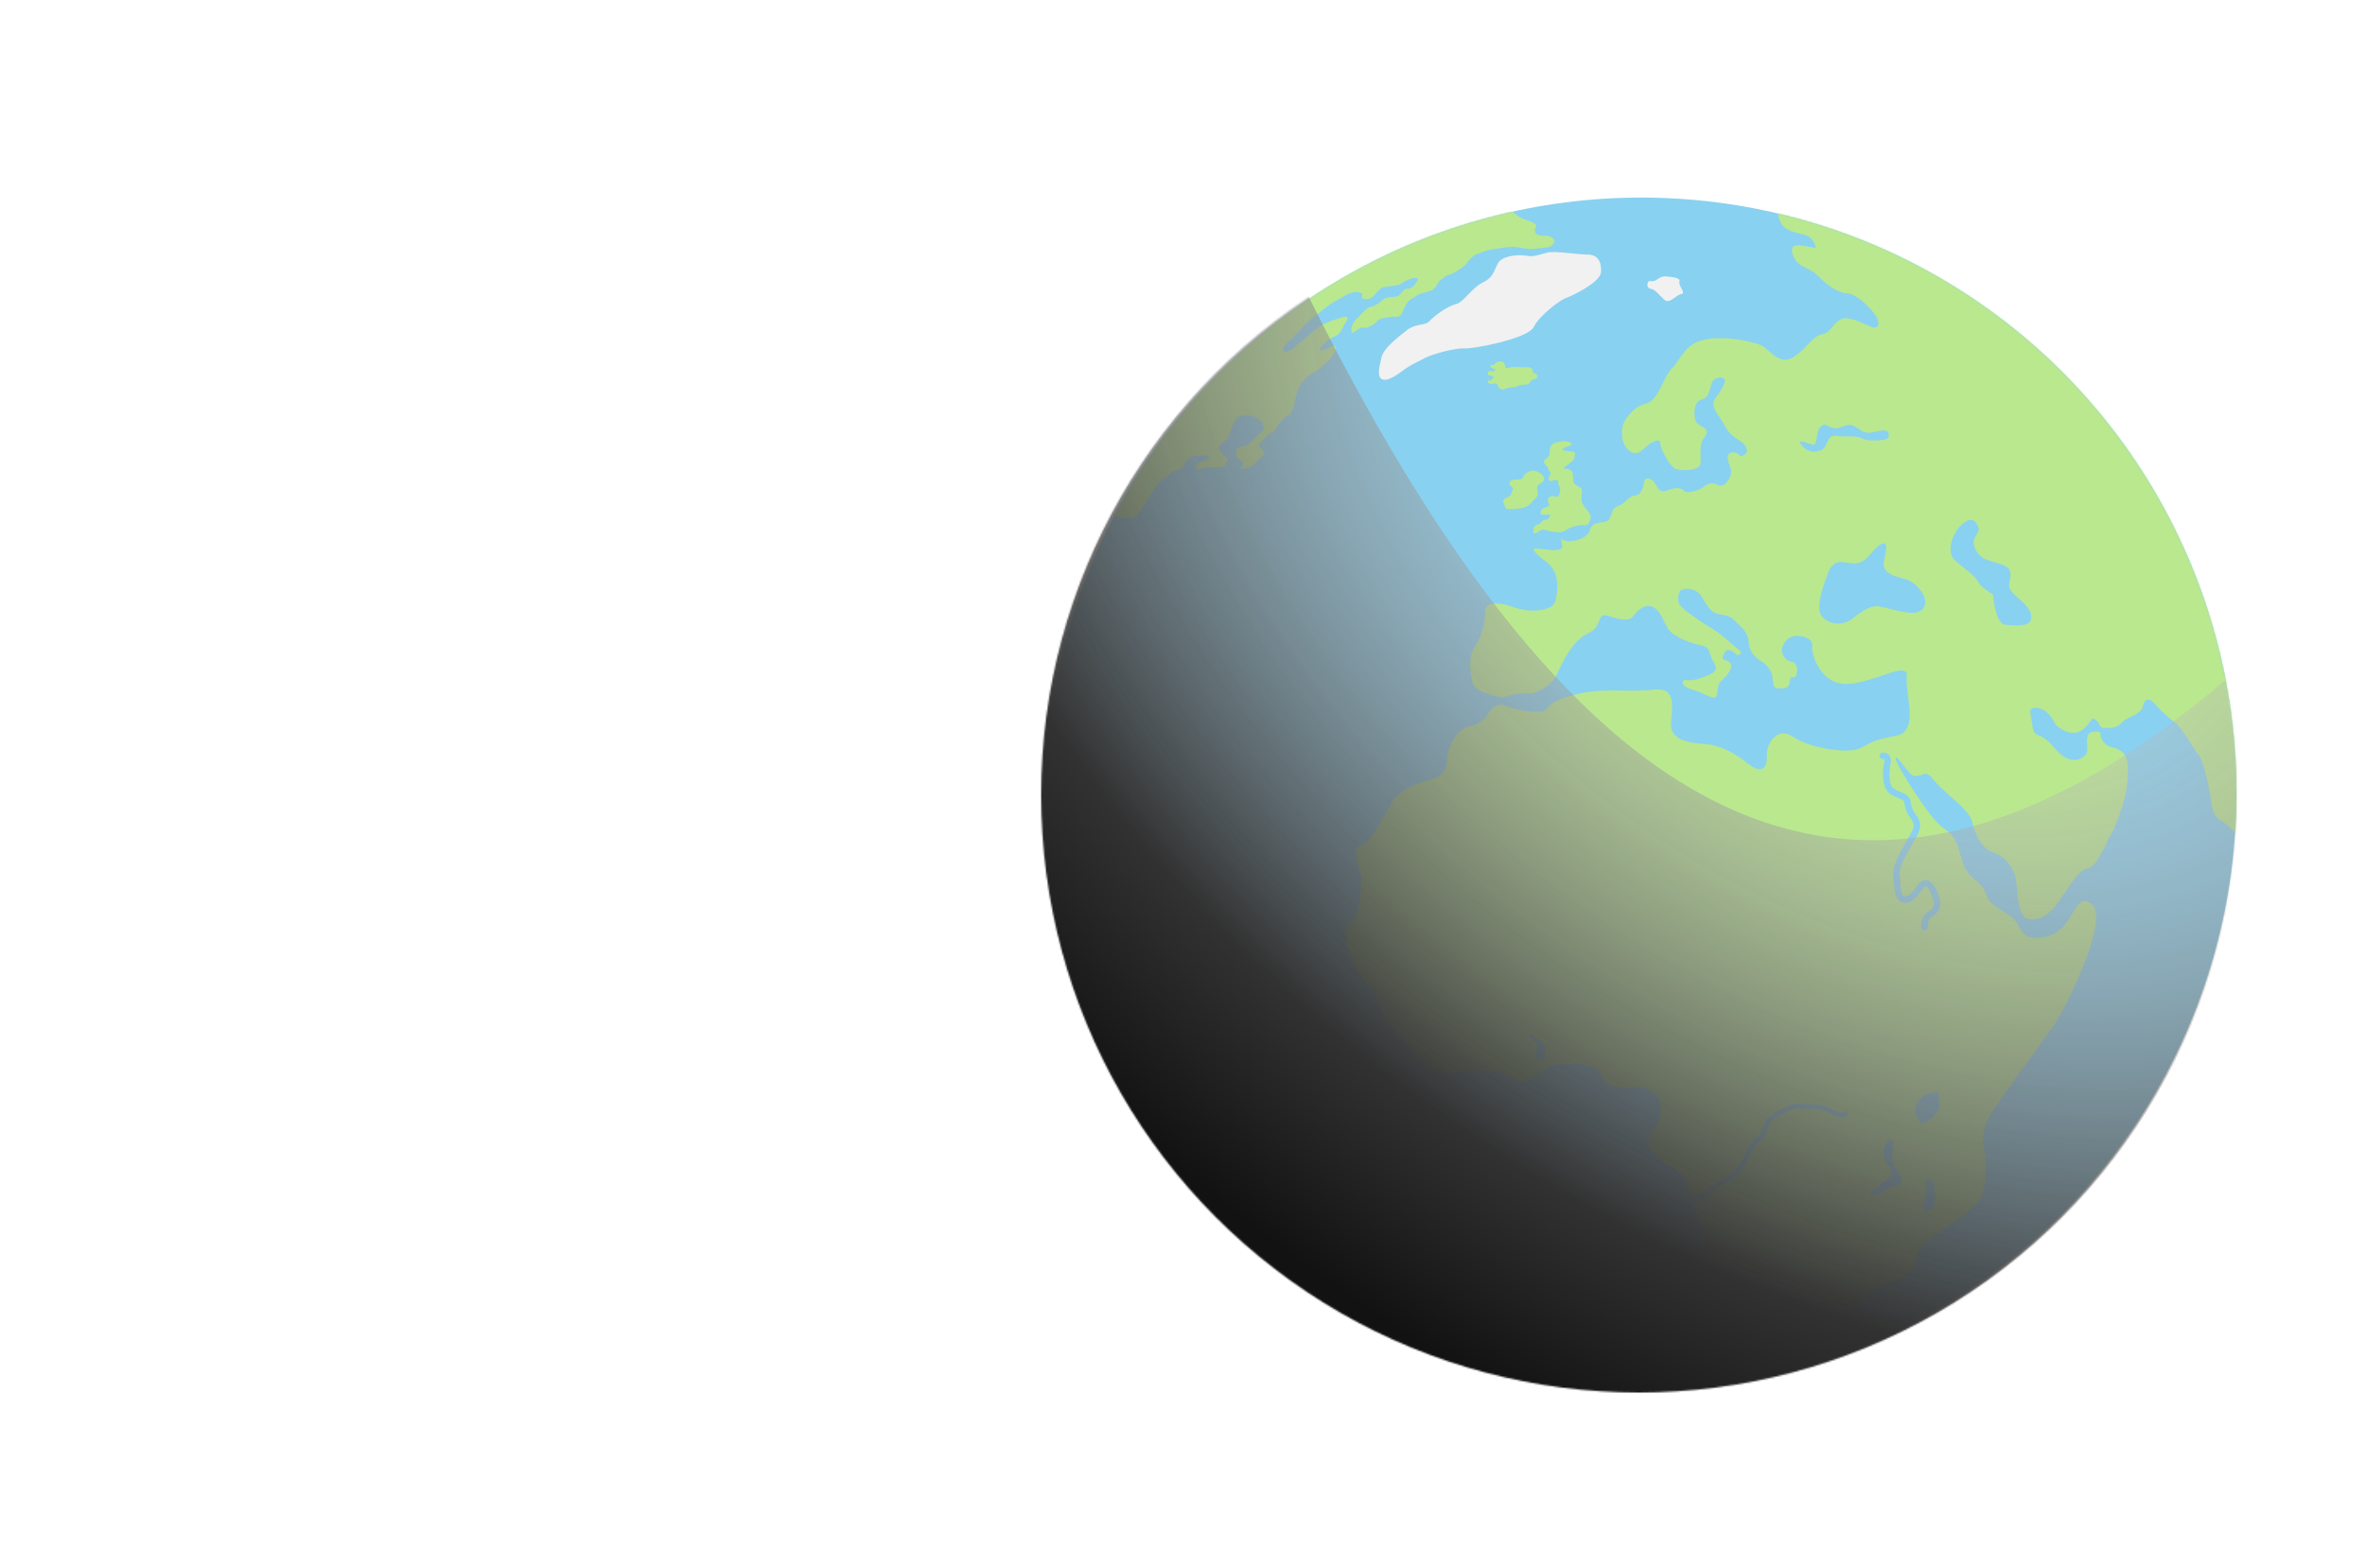 <svg width="1472" height="976" viewBox="0 0 1472 976" fill="none" xmlns="http://www.w3.org/2000/svg">
<circle cx="1021.5" cy="493.5" r="370.5" fill="#89D1F0"/>
<mask id="mask0_437_7" style="mask-type:alpha" maskUnits="userSpaceOnUse" x="651" y="123" width="742" height="741">
<circle cx="1021.5" cy="493.5" r="370.5" fill="#89D1F0"/>
</mask>
<g mask="url(#mask0_437_7)">
<path d="M951.754 431.817C948.126 431.414 941.675 431.817 935.628 434.236C929.581 433.43 917.244 430.366 916.277 424.56C915.067 417.304 913.454 409.24 918.292 401.984C923.13 394.727 924.743 384.245 924.34 380.616C923.936 376.988 929.177 373.36 941.272 377.794C953.367 382.229 967.074 380.213 968.284 373.763C969.493 367.312 971.106 356.427 962.639 349.977C954.173 343.526 952.561 341.107 956.995 341.51C961.43 341.913 971.912 343.929 972.315 340.704C972.718 337.479 970.299 334.657 973.121 336.269C975.944 337.882 987.635 336.672 989.651 329.819C991.667 322.965 999.73 326.997 1001.75 322.965C1003.76 318.934 1003.36 316.111 1007.39 314.902C1011.42 313.693 1013.44 308.855 1017.87 308.452C1022.31 308.048 1022.71 302.404 1023.52 299.582C1024.32 296.76 1027.95 297.566 1029.97 300.792C1031.98 304.017 1032.79 307.242 1038.03 305.226C1043.27 303.21 1046.5 303.614 1048.11 305.629C1049.72 307.645 1056.98 305.629 1060.2 303.21C1063.43 300.792 1065.44 299.985 1069.48 302.001C1073.51 304.017 1077.54 297.163 1077.54 293.938C1077.54 290.713 1072.7 283.053 1077.54 281.843C1082.38 280.634 1082.38 285.472 1085.2 283.456C1088.02 281.44 1087.62 281.037 1086.41 277.812C1085.2 274.586 1077.54 272.974 1073.91 265.717C1070.28 258.46 1063.43 253.219 1067.86 247.575C1072.3 241.931 1075.12 236.69 1072.7 235.48C1070.28 234.271 1066.65 235.48 1065.44 238.302C1064.23 241.125 1064.23 247.575 1058.99 248.784C1053.75 249.994 1053.75 260.476 1056.17 263.298C1058.59 266.12 1065.44 266.523 1060.61 272.571C1055.77 278.618 1061.01 289.1 1056.57 291.116C1052.14 293.132 1046.09 293.132 1042.87 291.922C1039.64 290.713 1034 280.231 1033.59 277.409C1033.19 274.586 1033.59 272.974 1028.35 275.393C1023.11 277.812 1020.69 284.665 1014.65 281.037C1008.6 277.409 1008.6 266.523 1011.02 262.492C1013.44 258.46 1017.07 253.219 1024.73 251.203C1032.39 249.188 1035.21 234.674 1040.85 229.03C1046.5 223.386 1048.51 213.71 1061.82 211.291C1075.12 208.872 1091.25 212.904 1096.08 214.919C1100.92 216.935 1106.97 227.82 1115.84 222.579C1124.71 217.338 1127.53 209.275 1134.38 208.066C1141.24 206.856 1141.64 196.374 1151.32 198.39C1160.99 200.406 1167.44 207.259 1169.06 202.018C1170.67 196.777 1155.75 182.667 1150.11 182.667C1144.46 182.667 1136.8 177.426 1131.56 171.782C1126.32 166.138 1118.66 166.944 1115.84 158.478C1113.02 150.011 1122.29 153.237 1125.92 153.64C1129.55 154.043 1131.56 155.656 1129.14 151.221C1126.72 146.786 1124.3 146.383 1120.68 145.577C1117.05 144.77 1111.81 143.158 1109.79 140.739C1107.78 138.32 1103.74 130.257 1110.6 127.031C1116.08 124.451 1238.13 156.596 1298.47 172.991L1437.15 479.389L1420.62 532.203L1404.9 530.187L1396.03 524.946C1393.61 521.586 1387.97 514.383 1384.74 512.448C1380.71 510.029 1377.49 508.014 1376.68 501.563C1375.87 495.113 1372.25 474.552 1368.21 469.714C1364.18 464.876 1358.94 453.587 1352.89 449.153C1348.06 445.605 1343.35 440.687 1341.61 438.671C1336.77 433.43 1334.75 435.446 1333.54 440.283C1332.33 445.121 1324.27 445.928 1321.04 449.556C1317.82 453.184 1314.59 453.184 1310.16 453.184C1305.72 453.184 1308.14 451.169 1304.52 448.346C1300.89 445.524 1302.9 449.153 1296.05 454.394C1289.2 459.635 1279.52 452.378 1278.71 449.959C1277.91 447.54 1273.07 440.687 1267.43 440.687C1261.78 440.687 1263.8 443.105 1265.01 451.975C1266.22 460.844 1269.04 453.991 1278.31 465.279C1287.58 476.567 1294.84 473.342 1298.06 470.117C1301.29 466.892 1295.65 456.41 1302.9 455.603C1310.16 454.797 1305.32 457.619 1309.35 462.054C1313.38 466.488 1315 464.07 1320.24 467.698C1325.38 471.26 1324.7 479.096 1323.91 488.155L1323.87 488.662C1323.06 497.935 1317.01 514.464 1313.79 519.705C1310.56 524.946 1305.32 539.863 1299.27 540.669C1293.23 541.475 1285.16 556.392 1279.92 563.246C1274.68 570.1 1269.04 573.325 1262.18 572.115C1255.33 570.906 1255.73 552.361 1254.52 546.313C1253.31 540.266 1247.27 532.606 1240.41 530.59C1233.56 528.574 1229.13 519.302 1227.51 511.642C1225.9 503.982 1209.77 493.5 1204.13 486.243C1198.49 478.986 1197.68 482.615 1193.65 483.018C1189.62 483.421 1190.02 483.018 1183.17 474.552C1177.68 467.779 1180.07 473.611 1181.96 477.374C1188 487.99 1202.03 510.513 1209.77 515.674C1219.45 522.124 1218.64 529.381 1222.27 538.653C1225.9 547.926 1232.75 547.523 1235.98 556.392C1239.2 565.262 1244.45 564.858 1251.7 570.503C1258.96 576.147 1256.14 587.032 1273.88 583C1291.61 578.969 1290.81 553.167 1302.1 563.246C1313.38 573.325 1283.95 630.17 1279.52 636.62C1275.09 643.071 1242.43 687.418 1237.99 695.481C1233.56 703.544 1233.96 708.785 1235.17 718.058C1236.38 727.33 1235.98 739.425 1232.35 746.682C1228.72 753.938 1204.13 768.452 1198.89 772.887C1193.65 777.321 1193.65 778.934 1192.84 784.175C1192.03 789.416 1187.2 796.27 1176.72 798.286C1166.23 800.301 1169.46 803.123 1148.09 818.04C1126.72 832.957 1110.19 831.747 1094.07 835.779C1077.94 839.811 1082.38 832.957 1070.69 827.716C1058.99 822.475 1065.04 813.605 1058.59 809.171C1052.14 804.736 1039.24 788.61 1048.11 783.369C1056.98 778.128 1062.22 771.677 1060.61 764.421C1058.99 757.164 1052.14 752.729 1050.53 740.231C1048.91 727.733 1036.42 726.927 1029.56 718.461C1022.71 709.995 1027.14 707.979 1032.39 697.497C1037.63 687.015 1030.77 680.564 1024.73 677.742C1018.68 674.92 1001.75 680.967 997.311 670.485C992.876 660.003 977.153 662.422 968.284 662.825C959.414 663.228 952.964 678.548 941.272 671.292C929.581 664.035 918.292 667.26 900.957 667.26C883.621 667.26 873.542 646.296 865.882 637.83C858.222 629.363 858.221 619.688 850.561 612.028C842.901 604.368 833.226 580.582 840.079 574.937C846.933 569.293 846.53 557.602 847.337 549.539C848.143 541.475 839.677 530.187 846.934 526.559C854.19 522.93 860.238 510.432 865.076 501.563C869.913 492.694 878.38 488.662 890.474 485.437C902.569 482.212 899.747 473.745 901.36 468.101C902.972 462.457 907.81 453.184 914.261 452.378C920.711 451.572 925.146 446.734 926.758 443.509C928.371 440.283 931.999 438.671 934.418 438.671C936.837 438.671 942.885 442.702 954.979 443.105C967.074 443.509 957.398 439.477 976.75 433.43C996.101 427.382 1014.24 431.414 1028.76 429.398C1043.27 427.382 1040.85 439.074 1040.05 449.959C1039.24 460.844 1050.93 462.457 1061.41 463.263C1071.89 464.07 1080.76 469.714 1088.42 475.761C1096.08 481.808 1100.12 478.583 1099.71 470.52C1099.31 462.457 1106.57 451.975 1116.24 458.829C1125.92 465.682 1150.51 469.714 1158.17 465.682C1165.83 461.651 1165.83 460.844 1180.34 458.022C1194.86 455.2 1185.58 431.817 1186.79 421.335C1188 410.853 1168.25 424.56 1150.51 425.77C1132.77 426.979 1127.13 406.418 1127.93 402.387C1128.74 398.355 1123.5 395.533 1117.45 395.936C1111.4 396.339 1108.58 403.193 1108.98 405.612C1109.39 408.031 1111.81 411.659 1115.03 412.062C1118.26 412.466 1119.06 416.094 1118.26 419.722C1117.45 423.351 1114.63 420.126 1114.23 422.948C1113.82 425.77 1113.82 428.592 1108.98 428.592C1104.15 428.592 1103.74 428.189 1103.34 422.141C1103.02 417.304 1098.91 413.406 1096.89 412.062C1094.2 410.719 1088.75 406.499 1088.42 400.371C1088.02 392.711 1083.59 390.695 1079.55 386.261C1075.52 381.826 1070.28 383.438 1067.06 381.423C1063.83 379.407 1061.82 376.182 1058.99 371.344C1056.17 366.506 1050.12 366.103 1047.3 366.909C1044.48 367.715 1043.67 372.956 1045.29 376.182C1046.9 379.407 1059.8 387.873 1065.85 391.502C1071.89 395.13 1079.96 402.79 1082.38 404.806C1084.8 406.821 1083.59 406.418 1082.38 407.628C1081.17 408.837 1079.55 405.612 1076.73 404.806C1073.91 403.999 1073.51 406.015 1072.3 408.837C1071.09 411.659 1075.52 410.047 1077.14 413.272C1078.75 416.497 1074.31 421.335 1071.09 424.157C1067.86 426.979 1070.28 435.446 1065.85 434.236C1061.41 433.027 1061.41 431.817 1053.35 429.398C1045.29 426.979 1046.9 422.948 1049.32 423.351C1051.74 423.754 1055.77 423.754 1063.83 420.126C1071.89 416.497 1065.85 412.869 1064.64 408.031C1063.43 403.193 1061.82 402.387 1057.78 401.58C1053.75 400.774 1045.69 397.952 1040.85 394.324C1036.01 390.695 1035.21 382.229 1029.97 378.601C1024.73 374.972 1019.08 379.81 1016.66 383.438C1014.24 387.067 1008.6 385.857 1000.94 383.438C993.279 381.02 998.117 389.889 988.441 394.324C978.765 398.758 972.315 412.466 969.09 419.722C965.864 426.979 955.382 432.22 951.754 431.817Z" fill="#BAE88F"/>
<path d="M739.694 755.551C735.823 759.422 724.911 760.658 719.939 760.792C702.872 744.935 668.739 713.542 668.739 714.832C668.739 716.123 634.874 624.257 617.941 578.163L605.847 468.101L619.554 344.332L659.466 277.005L696.96 241.931L770.334 190.327L926.355 124.209L939.256 129.854C941.003 131.601 945.223 135.337 948.126 136.304C951.754 137.514 952.157 137.514 954.979 139.126C957.801 140.739 954.576 141.948 955.382 144.367C956.189 146.786 959.817 146.786 961.833 146.786C963.849 146.786 965.058 147.189 966.671 148.399C968.283 149.608 967.477 151.221 965.865 152.834C964.252 154.446 960.22 154.043 955.786 154.849C951.351 155.656 945.304 153.64 941.675 153.64C938.047 153.64 932.403 154.849 928.774 155.252C925.146 155.656 921.921 157.268 919.502 158.075C917.083 158.881 913.454 162.509 913.051 163.719C912.648 164.928 905.391 170.169 902.166 170.976C898.941 171.782 899.747 172.185 897.328 173.798C894.909 175.41 894.909 177.023 893.297 179.039C891.684 181.054 888.862 181.458 884.83 182.667C880.799 183.877 881.605 184.683 878.783 185.892C875.961 187.102 874.348 191.133 872.736 194.762C871.123 198.39 868.704 196.777 865.882 197.181C863.06 197.584 857.819 198.39 857.012 200.003C856.206 201.615 851.368 204.437 848.949 204.034C846.53 203.631 846.127 204.437 843.305 206.453C840.483 208.469 840.886 204.841 841.693 202.422C842.499 200.003 844.112 198.793 845.724 197.181C847.337 195.568 850.562 191.536 852.981 191.133C855.4 190.73 858.625 188.714 860.641 186.699C862.657 184.683 866.285 185.086 869.107 184.683C871.929 184.28 873.139 179.845 875.154 179.845C877.17 179.845 879.589 179.442 882.008 175.007C884.427 170.572 874.348 174.604 872.736 176.217C871.123 177.829 864.672 178.232 861.85 178.635C859.028 179.039 857.012 181.861 854.997 184.28C852.981 186.699 846.53 187.102 847.74 184.28C848.949 181.458 843.708 181.458 840.886 182.264C838.064 183.07 833.629 186.295 830.404 187.908C827.179 189.521 818.713 196.777 815.891 198.793C813.069 200.809 804.199 211.291 802.183 212.501C800.168 213.71 796.539 218.951 800.168 218.951C803.796 218.951 806.215 215.323 808.634 213.71C811.053 212.097 815.084 208.066 819.116 204.841C823.147 201.615 828.388 199.6 835.242 197.584C842.096 195.568 836.855 201.615 836.452 202.422C836.048 203.228 834.436 208.066 831.211 209.275C827.985 210.485 825.566 212.501 822.744 215.323C819.922 218.145 822.341 218.951 826.373 216.935C830.404 214.919 831.614 214.516 831.211 218.145C830.807 221.773 821.132 230.239 817.1 232.255C813.069 234.271 809.037 239.109 807.424 243.947C805.812 248.785 805.409 257.251 801.377 258.863C797.345 260.476 793.717 268.942 791.701 269.346C789.686 269.749 786.46 273.377 784.444 275.796C782.429 278.215 785.251 278.618 786.46 281.037C787.67 283.456 785.251 283.859 780.816 288.697C776.381 293.535 770.334 291.922 772.753 290.31C775.172 288.697 772.753 287.084 770.334 285.069C767.915 283.053 769.528 277.812 773.559 277.812C777.591 277.812 780.816 272.571 784.444 269.749C788.073 266.927 786.057 263.701 784.444 261.686C782.832 259.67 777.591 258.057 772.753 258.863C767.915 259.67 765.899 268.136 765.093 270.958C764.287 273.78 761.061 275.393 759.449 277.005C757.836 278.618 758.643 281.843 762.271 283.859C765.899 285.875 763.077 287.084 762.674 289.503C762.271 291.922 752.998 290.31 750.176 291.116C747.354 291.922 744.129 293.535 744.532 290.31C744.935 287.084 749.37 287.891 752.192 285.069C755.014 282.247 747.354 284.262 744.532 283.859C741.71 283.456 738.485 286.278 737.678 287.891C736.872 289.503 736.872 291.922 732.437 292.729C728.003 293.535 728.809 295.954 724.374 297.97C719.94 299.985 714.699 311.274 709.054 318.934C703.41 326.594 692.525 320.143 690.912 319.74C689.622 319.417 687.956 317.724 687.284 316.918L665.109 324.981C659.465 362.743 648.983 438.671 652.208 440.284C656.24 442.299 664.304 451.975 662.288 456.813C660.271 461.651 662.691 472.939 662.288 478.583C661.885 484.227 668.335 494.306 666.32 501.16C664.304 508.014 669.947 523.334 669.544 526.559C669.141 529.784 672.366 543.894 677.204 547.926C682.042 551.958 683.252 568.89 685.67 574.534C688.089 580.178 684.461 587.435 683.252 589.048C682.042 590.661 685.671 600.336 690.912 603.965C696.153 607.593 701.394 618.478 707.844 623.719C714.295 628.96 716.714 638.636 722.358 642.668C728.002 646.699 746.547 670.485 747.354 676.533C748.16 682.58 750.982 688.224 747.354 692.256C743.725 696.287 744.128 701.528 744.531 705.963C744.935 710.398 751.788 718.058 753.804 725.315C755.82 732.571 744.531 750.713 739.694 755.551Z" fill="#BAE88F"/>
<path d="M1038.03 172.185C1034.4 171.782 1033.59 172.588 1030.37 174.604C1027.55 175.813 1026.74 174.201 1025.94 175.41C1025.13 176.62 1024.73 179.442 1027.55 179.845C1030.37 180.248 1032.79 183.877 1036.01 186.699C1039.24 189.521 1043.27 183.473 1046.5 183.07C1049.72 182.667 1044.48 177.829 1045.29 175.41C1046.09 172.991 1041.66 172.588 1038.03 172.185Z" fill="#F1F1F1"/>
<path d="M953.5 312.5C952.5 314 950 316 946.5 316.5C944.5 316.851 940 317 938.5 317C937 317 937 315.5 936 313.5C935 311.5 936 310.5 938.5 309.5C941 308.5 940.5 307 941.5 305C942.5 303 939.5 303 939.5 301C939.5 299 942 298.5 943.5 298.5C945 298.5 947.5 299 948 297C948.5 295 951.5 293.5 953.5 293C955.5 292.5 960.5 295 961 297.5C961.5 300 959.5 300.5 958 301.5C956.5 302.5 956.5 303 957 306.5C957.5 310 954.5 311 953.5 312.5Z" fill="#BAE88F"/>
<path d="M962.639 330.222C959.817 329.416 959.817 329.416 956.188 331.835C953.366 332.641 954.576 330.625 954.576 329.013C954.576 327.4 957.398 326.19 958.204 326.19C959.01 326.19 959.817 323.771 961.026 323.771C962.235 323.771 964.251 323.368 964.654 321.353C965.058 319.337 962.235 320.949 961.026 320.546C959.817 320.143 958.607 320.949 959.01 318.53C959.413 316.112 961.429 316.515 963.445 315.305C965.461 314.096 963.042 313.289 963.445 310.871C963.848 308.452 966.67 308.855 968.686 309.258C970.702 309.661 971.105 305.629 971.105 304.42C971.105 303.211 969.895 302.807 969.895 300.792C969.895 298.776 969.089 298.776 968.283 298.776H968.283C967.476 298.776 965.461 299.985 964.251 299.179C963.042 298.373 964.654 296.357 965.058 295.147C965.461 293.938 963.445 292.729 963.445 291.519C963.445 290.31 961.429 289.503 961.026 287.891C960.623 286.278 962.235 285.875 963.445 284.665C964.654 283.456 964.654 281.843 964.654 279.828C964.654 277.812 966.67 275.796 968.686 275.393C970.702 274.99 975.136 273.78 977.555 275.796C979.974 277.812 975.136 277.409 973.121 279.021C971.105 280.634 974.33 280.634 977.959 281.037C981.587 281.44 979.974 283.456 979.974 285.069C979.974 286.681 976.346 288.697 973.927 290.713C971.508 292.729 975.943 291.116 977.555 292.729C979.168 294.341 979.168 295.954 979.168 298.776C979.168 301.598 981.587 302.404 983.603 303.614C985.618 304.823 984.006 308.048 984.409 311.677C984.812 315.305 990.86 319.74 990.053 322.562C989.247 325.384 988.441 327.4 986.022 326.997C983.603 326.594 976.749 328.206 974.33 330.222C971.911 332.238 965.461 331.028 962.639 330.222Z" fill="#BAE88F"/>
<path d="M936.885 228.277C936.885 226.665 935.676 224.649 933.66 225.052H932.45C931.644 225.052 931.241 225.858 930.435 226.665C929.628 227.471 929.225 227.068 928.016 227.471C926.806 227.874 928.016 229.084 929.225 229.487C930.435 229.89 931.241 229.487 930.435 230.696C929.628 231.906 929.225 231.1 928.016 231.1C926.806 231.1 926 231.1 926 232.712C926 234.325 928.016 233.518 929.225 234.325C930.435 235.131 928.822 235.534 928.016 236.744C927.209 237.953 926 235.937 926 237.55C926 239.163 928.016 239.163 930.435 238.759C932.854 238.356 931.241 240.372 933.66 241.985C936.079 243.597 937.288 241.178 940.917 241.178C944.545 241.178 944.948 239.566 947.77 239.566C950.592 239.566 951.802 239.163 952.608 237.55C953.415 235.937 955.027 236.341 956.237 235.534C957.446 234.728 957.043 233.115 955.43 232.712C953.818 232.309 954.221 230.696 953.415 229.487C952.608 228.277 948.98 228.681 947.77 228.681C946.561 228.681 942.933 228.277 940.514 228.681C938.095 229.084 936.885 229.89 936.885 228.277Z" fill="#BAE88F"/>
<path d="M1171.88 470.52C1173.22 470.386 1175.67 471.165 1174.7 475.358C1173.49 480.599 1173.49 489.468 1177.12 492.29C1180.75 495.113 1186.79 495.516 1187.2 499.144C1187.6 502.773 1188.41 504.788 1190.02 507.207C1191.63 509.626 1195.26 512.448 1191.23 519.705C1187.2 526.962 1179.54 538.653 1180.34 544.701C1181.15 550.748 1180.34 559.214 1185.18 560.021C1190.02 560.827 1194.45 553.167 1195.66 551.554C1196.87 549.942 1200.1 547.926 1202.92 553.973C1205.74 560.021 1206.95 563.246 1204.13 566.874C1201.31 570.503 1198.49 568.084 1197.68 577.356" stroke="#89D1F0" stroke-width="4" stroke-linecap="round"/>
<path d="M1165.83 744.263C1162.2 744.263 1165.43 741.038 1168.65 738.619C1171.07 737.14 1176.15 733.539 1177.12 730.959C1178.33 727.733 1173.49 723.702 1172.68 721.686C1171.88 719.67 1171.47 712.817 1175.91 709.995C1180.34 707.172 1177.52 717.251 1177.92 721.686C1178.33 726.121 1182.36 729.346 1183.57 734.184C1184.78 739.022 1175.51 738.619 1174.3 740.231C1173.09 741.844 1169.46 744.263 1165.83 744.263Z" fill="#89D1F0"/>
<path d="M911.438 216.935C906.197 216.532 890.071 220.564 885.233 223.789C880.798 225.917 877.17 227.82 874.348 229.836C871.526 231.852 864.672 237.496 860.641 236.287C856.609 235.077 858.625 228.224 859.834 222.579C861.044 216.935 869.913 210.082 875.557 205.647C881.202 201.212 887.249 202.825 889.668 200.003C892.087 197.181 900.553 190.73 905.794 189.521C911.035 188.311 915.873 179.442 922.323 176.216C928.774 172.991 929.177 170.572 931.999 164.525C934.821 158.478 946.513 158.478 950.544 159.284C954.576 160.09 958.204 158.478 963.042 157.268C967.88 156.059 981.587 158.478 988.038 158.478C994.488 158.478 996.907 162.912 996.504 169.363C996.101 175.813 978.362 184.28 974.734 185.489C971.105 186.698 958.204 196.374 954.576 203.631C950.947 210.888 916.679 217.338 911.438 216.935Z" fill="#F1F1F1"/>
<path d="M1198.89 734.99C1197.28 736.603 1198.22 739.156 1198.89 740.231C1199.72 743.86 1196.47 746.682 1197.27 751.923C1198.08 757.164 1199.69 754.342 1202.52 751.923C1205.34 749.504 1204.53 744.666 1204.13 739.425C1203.73 734.184 1200.9 732.974 1198.89 734.99Z" fill="#89D1F0"/>
<path d="M1120.68 276.199C1119.06 273.377 1123.5 275.393 1128.34 277.006C1131.56 277.006 1129.95 269.346 1132.77 266.12C1135.59 262.895 1136.4 264.911 1140.03 266.12C1143.66 267.33 1144.46 266.12 1148.9 264.911C1153.33 263.701 1154.54 265.717 1158.57 268.136C1162.6 270.555 1165.02 268.942 1170.26 268.136C1175.51 267.33 1175.91 269.749 1175.51 272.168C1175.1 274.587 1162.2 274.99 1158.98 272.974C1155.75 270.958 1148.49 272.168 1143.25 271.361C1138.01 270.555 1138.01 274.99 1136 277.812C1133.98 280.634 1134.79 279.828 1130.76 281.037C1126.72 282.247 1122.29 279.021 1120.68 276.199Z" fill="#89D1F0"/>
<path d="M1196.87 379.004C1192.03 384.648 1179.94 379.407 1168.65 377.391C1162.6 377.391 1157.36 381.826 1152.53 385.454C1147.69 389.083 1140.03 389.486 1134.79 384.648C1129.55 379.81 1133.58 368.118 1137.61 357.233C1141.64 346.348 1147.28 350.783 1154.54 350.783C1161.8 350.783 1165.83 341.51 1170.26 339.091C1174.7 336.672 1174.7 339.898 1172.68 348.767C1170.67 357.636 1180.34 358.846 1186.79 360.862C1193.24 362.877 1201.71 373.359 1196.87 379.004Z" fill="#89D1F0"/>
<path d="M1248.88 389.083C1242.83 389.083 1241.22 376.988 1240.41 370.134C1237.86 368.656 1232.43 364.974 1231.14 362.071C1229.53 358.443 1221.46 353.202 1216.63 348.767C1211.79 344.332 1214.21 333.85 1219.85 327.803C1225.5 321.756 1229.12 322.965 1231.14 327.803C1233.16 332.641 1226.3 333.85 1229.12 341.107C1231.95 348.364 1237.59 348.767 1245.25 351.186C1252.91 353.605 1251.7 357.636 1250.49 363.684C1249.28 369.731 1262.99 374.972 1264.2 383.035C1265.41 391.098 1254.93 389.083 1248.88 389.083Z" fill="#89D1F0"/>
<path d="M1199.29 698.303C1196.07 700.319 1193.24 698.706 1192.03 691.046C1192.84 684.596 1196.87 681.774 1202.92 680.161C1208.97 678.548 1206.15 681.37 1206.95 687.015C1207.76 692.659 1202.52 696.287 1199.29 698.303Z" fill="#89D1F0"/>
<path d="M961.026 657.987C960.22 660.81 960.22 659.6 957.398 659.197C954.576 657.584 956.995 652.746 956.592 650.731C956.188 648.715 950.947 645.49 952.157 644.28C953.366 643.071 956.995 647.102 960.22 649.118C963.445 651.134 961.833 655.165 961.026 657.987Z" fill="#89D1F0"/>
<path d="M1040.85 750.713C1046.5 749.907 1061.01 745.069 1063.43 742.247C1065.85 739.425 1076.33 733.378 1077.94 732.571C1079.55 731.765 1086 723.702 1086.81 721.283C1087.62 718.864 1090.84 711.204 1094.47 709.591C1098.1 707.979 1098.91 699.513 1101.32 697.094C1103.74 694.675 1114.63 687.821 1121.08 688.627C1127.53 689.434 1134.38 688.627 1139.22 691.449C1144.06 694.271 1146.48 694.675 1148.49 693.465" stroke="#89D1F0" stroke-width="3" stroke-linecap="round"/>
</g>
<mask id="mask1_437_7" style="mask-type:alpha" maskUnits="userSpaceOnUse" x="648" y="123" width="744" height="744">
<circle cx="1020" cy="495" r="372" fill="#89D1F0"/>
</mask>
<g mask="url(#mask1_437_7)">
<g filter="url(#filter0_f_437_7)">
<path d="M807.912 171.309C983.659 531.523 1163.27 621.427 1398.41 411.809L1398.41 549.5C1398.41 549.5 1414.75 649.721 1382 704C1346.79 762.364 1266.5 796.5 1236.5 819C1206.5 841.5 1113 894.5 990 891.5C862.182 876.818 702.501 798 702.501 798L577.912 555.309L649.001 277.5L807.912 171.309Z" fill="url(#paint0_radial_437_7)"/>
</g>
</g>
<defs>
<filter id="filter0_f_437_7" x="548.912" y="142.309" width="882.574" height="778.313" filterUnits="userSpaceOnUse" color-interpolation-filters="sRGB">
<feFlood flood-opacity="0" result="BackgroundImageFix"/>
<feBlend mode="normal" in="SourceGraphic" in2="BackgroundImageFix" result="shape"/>
<feGaussianBlur stdDeviation="14.5" result="effect1_foregroundBlur_437_7"/>
</filter>
<radialGradient id="paint0_radial_437_7" cx="0" cy="0" r="1" gradientUnits="userSpaceOnUse" gradientTransform="translate(1172.49 283.649) rotate(126.739) scale(619.378 879.539)">
<stop stop-color="white" stop-opacity="0"/>
<stop offset="0.797" stop-color="#323232"/>
<stop offset="1" stop-color="#121212"/>
</radialGradient>
</defs>
</svg>
